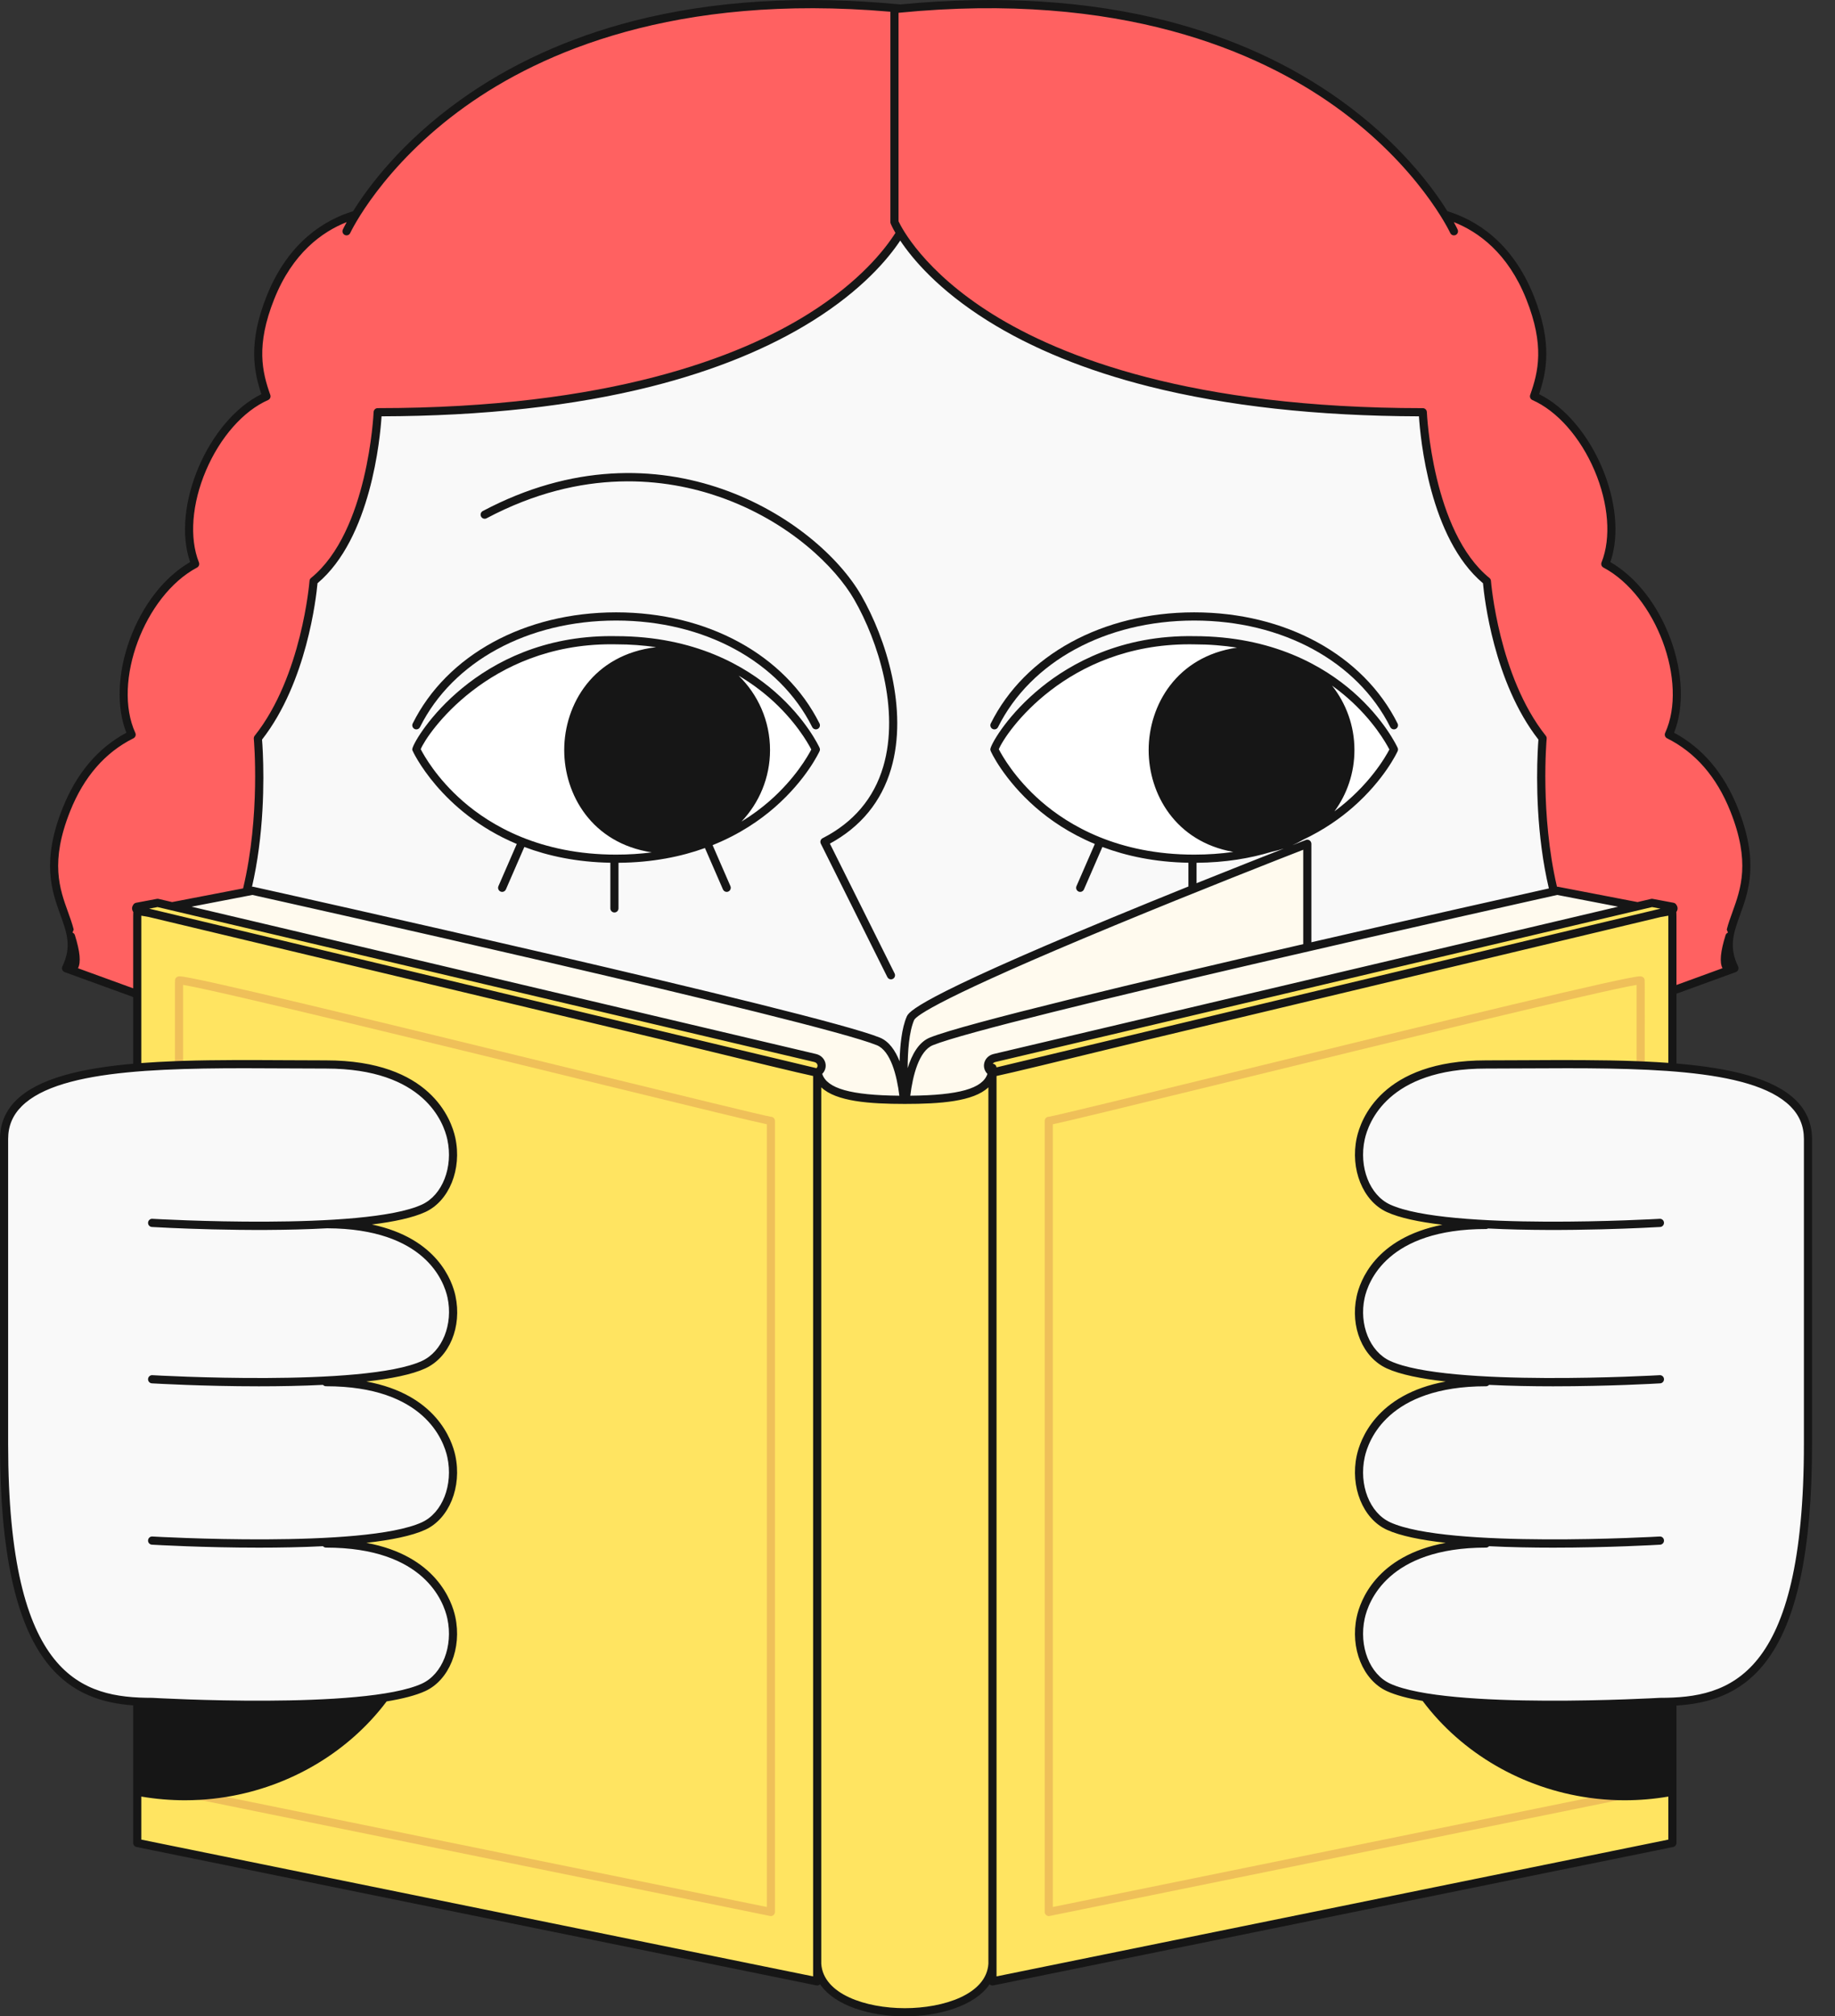 <svg width="71" height="78" viewBox="0 0 71 78" fill="none" xmlns="http://www.w3.org/2000/svg">
<rect x="0" y="0" width="71" height="78" fill="#333333" stroke="none"/>
<g clip-path="url(#clip0_239_291)">
<path d="M5.311 35.257C5.311 35.237 5.32 35.221 5.334 35.209L5.324 35.206C5.247 35.188 5.25 35.087 5.328 35.072L6.1 34.927L6.655 35.058L9.542 34.502C10.264 31.587 9.977 28.561 9.977 28.561C11.855 26.2 12.133 22.481 12.133 22.481C14.428 20.621 14.614 15.947 14.614 15.947C29.523 15.947 33.883 10.567 34.832 9.01C35.782 10.567 40.141 15.947 55.051 15.947C55.051 15.947 55.236 20.621 57.531 22.481C57.531 22.481 57.809 26.2 59.687 28.561C59.687 28.561 59.402 31.577 60.119 34.488C60.204 34.468 60.25 34.459 60.25 34.459L63.364 35.058L63.919 34.927L64.691 35.072C64.769 35.087 64.772 35.188 64.695 35.206L64.685 35.209C64.699 35.221 64.709 35.237 64.709 35.257V38.328L64.986 38.227L67.042 37.479L67.109 37.454C66.19 35.563 68.52 34.893 67.096 31.32C66.454 29.709 65.464 28.862 64.572 28.418C64.879 27.547 65.164 26.472 64.418 24.6C63.828 23.12 62.945 22.285 62.113 21.815C62.383 20.983 62.56 19.939 61.88 18.232C61.237 16.621 60.248 15.774 59.355 15.33C59.662 14.459 59.947 13.383 59.201 11.512C58.362 9.408 56.932 8.608 55.898 8.305C54.532 6.089 48.987 -1.036 34.832 0.331C20.678 -1.036 15.133 6.089 13.767 8.305C12.732 8.608 11.302 9.408 10.464 11.512C9.718 13.383 10.002 14.459 10.31 15.33C9.417 15.774 8.427 16.621 7.785 18.232C7.105 19.939 7.281 20.983 7.551 21.815C6.719 22.285 5.837 23.12 5.247 24.6C4.501 26.472 4.785 27.547 5.093 28.418C4.2 28.862 3.211 29.709 2.568 31.32C1.144 34.893 3.475 35.563 2.555 37.454C2.555 37.454 2.583 37.468 2.623 37.479L5.311 38.457V35.257H5.311Z" fill="#FF6161"/>
<path d="M60.249 34.458C60.249 34.458 60.204 34.468 60.119 34.487C59.344 34.66 55.22 35.581 50.582 36.65V32.64C50.582 32.64 35.64 38.432 35.225 39.397C34.81 40.362 35.01 42.545 35.01 42.545C36.773 42.545 38.222 42.371 38.385 41.48C38.14 41.34 38.194 40.995 38.479 40.927L63.364 35.058L60.249 34.458Z" fill="#FFFAEE"/>
<path d="M31.619 41.49L31.618 41.49V42.538H31.619V41.49Z" fill="#FFFAEE"/>
<path d="M33.983 40.284C31.58 39.308 9.77 34.459 9.77 34.459L9.542 34.502L6.655 35.058L31.54 40.927C31.826 40.995 31.879 41.34 31.634 41.48C31.796 42.364 33.226 42.543 34.973 42.545C34.898 41.776 34.672 40.564 33.983 40.284Z" fill="#FFFAEE"/>
<path d="M64.691 35.072L63.919 34.927L63.364 35.058L38.479 40.927C38.194 40.995 38.14 41.34 38.385 41.48C38.222 42.371 36.773 42.545 35.01 42.545C34.997 42.545 34.985 42.545 34.973 42.545C33.226 42.543 31.797 42.364 31.634 41.48C31.879 41.34 31.826 40.995 31.54 40.927L6.655 35.058L6.1 34.927L5.328 35.072C5.25 35.087 5.247 35.188 5.324 35.206L5.334 35.209C5.32 35.221 5.311 35.237 5.311 35.257V38.457V41.295C5.78 41.256 6.268 41.228 6.769 41.209C6.873 41.205 6.978 41.201 7.084 41.198C8.872 41.141 10.803 41.177 12.614 41.177C18.256 41.177 18.315 45.858 16.39 46.742C15.796 47.015 14.801 47.184 13.655 47.285C18.254 47.826 18.189 51.964 16.39 52.791C15.564 53.17 13.963 53.349 12.256 53.422L12.614 53.467C18.256 53.467 18.315 58.147 16.39 59.032C15.616 59.387 14.164 59.566 12.581 59.648L12.614 59.708C18.256 59.708 18.315 64.388 16.39 65.273C14.646 66.073 9.449 65.981 7.084 65.891C6.972 65.887 6.867 65.883 6.769 65.879C6.219 65.856 5.886 65.837 5.886 65.837C5.694 65.837 5.502 65.832 5.311 65.821V71.293L31.618 76.647V52.252V42.538V41.49L31.618 41.49V42.538V52.252V75.969C31.618 77.011 33.137 77.856 35.01 77.856C36.883 77.856 38.401 77.011 38.401 75.969V76.647L64.709 71.293V65.826C64.548 65.834 64.387 65.837 64.226 65.837C64.226 65.837 64.009 65.85 63.638 65.866C63.542 65.871 63.437 65.875 63.323 65.88C61.124 65.971 55.543 66.109 53.723 65.273C51.797 64.388 51.857 59.708 57.499 59.708L57.531 59.648C55.948 59.566 54.496 59.387 53.723 59.032C51.797 58.147 51.857 53.467 57.499 53.467L57.856 53.422C56.149 53.349 54.549 53.17 53.723 52.791C51.924 51.965 51.858 47.826 56.458 47.285C55.311 47.184 54.317 47.015 53.723 46.742C51.797 45.858 51.857 41.177 57.499 41.177C59.409 41.177 61.453 41.136 63.322 41.208C63.428 41.212 63.533 41.217 63.638 41.221C64.003 41.238 64.361 41.26 64.709 41.287V38.328V35.257C64.709 35.237 64.699 35.221 64.685 35.209L64.695 35.206C64.772 35.188 64.769 35.087 64.691 35.072Z" fill="#FFE461"/>
<path d="M63.638 38.285C63.638 38.084 63.637 37.98 63.632 37.92L63.637 37.92C63.636 37.905 63.632 37.886 63.623 37.868C63.618 37.851 63.611 37.842 63.602 37.831C63.574 37.796 63.528 37.768 63.454 37.768C62.946 37.768 56.014 39.452 47.69 41.487C44.012 42.386 40.831 43.164 40.58 43.2C40.555 43.2 40.53 43.206 40.507 43.219C40.455 43.246 40.422 43.3 40.422 43.359V73.962C40.422 74.01 40.444 74.055 40.48 74.085C40.509 74.108 40.544 74.121 40.58 74.121C40.59 74.121 40.601 74.12 40.611 74.117L63.511 69.457C63.585 69.442 63.638 69.377 63.638 69.301V65.866C63.542 65.871 63.438 65.875 63.323 65.88C63.323 67.593 63.323 68.789 63.323 69.172L40.737 73.769V43.491C41.28 43.378 43.267 42.894 47.764 41.795C53.518 40.388 62.071 38.297 63.322 38.1C63.322 38.505 63.322 39.623 63.322 41.208C63.428 41.212 63.533 41.217 63.637 41.221L63.638 38.285Z" fill="#EFC059"/>
<path d="M7.084 38.1C8.332 38.297 16.878 40.386 22.625 41.791C27.133 42.893 29.125 43.378 29.669 43.491V73.769L7.084 69.172C7.084 68.79 7.084 67.599 7.084 65.892C6.972 65.887 6.867 65.883 6.769 65.879V69.301C6.769 69.377 6.821 69.442 6.895 69.457L29.795 74.117C29.805 74.12 29.816 74.121 29.826 74.121C29.862 74.121 29.898 74.108 29.926 74.085C29.962 74.055 29.984 74.01 29.984 73.962V43.359C29.984 43.3 29.951 43.246 29.899 43.219C29.877 43.206 29.852 43.2 29.826 43.2C29.574 43.164 26.386 42.384 22.7 41.483C14.385 39.45 7.46 37.768 6.952 37.768C6.879 37.768 6.832 37.796 6.805 37.831C6.795 37.842 6.788 37.851 6.783 37.868C6.775 37.886 6.771 37.905 6.769 37.92L6.774 37.92C6.769 37.98 6.769 38.084 6.769 38.285V41.209C6.873 41.205 6.978 41.201 7.084 41.198C7.084 39.618 7.084 38.503 7.084 38.1Z" fill="#EFC059"/>
<path d="M35.225 39.397C35.64 38.432 50.582 32.641 50.582 32.641V36.65C55.22 35.581 59.344 34.66 60.119 34.488C59.402 31.577 59.687 28.561 59.687 28.561C57.809 26.2 57.531 22.481 57.531 22.481C55.236 20.621 55.051 15.947 55.051 15.947C40.141 15.947 35.782 10.567 34.832 9.01C33.883 10.567 29.523 15.947 14.614 15.947C14.614 15.947 14.428 20.621 12.133 22.481C12.133 22.481 11.855 26.2 9.977 28.561C9.977 28.561 10.263 31.587 9.542 34.502L9.77 34.459C9.77 34.459 31.58 39.308 33.983 40.284C34.672 40.564 34.898 41.776 34.973 42.545C34.985 42.545 34.997 42.545 35.01 42.545C35.01 42.545 34.809 40.362 35.225 39.397Z" fill="#F9F9F9"/>
<path d="M64.709 41.287C64.361 41.26 64.003 41.238 63.638 41.221C63.533 41.217 63.428 41.212 63.322 41.208C61.453 41.136 59.409 41.177 57.499 41.177C51.857 41.177 51.797 45.858 53.723 46.742C54.317 47.015 55.311 47.184 56.458 47.285C51.858 47.826 51.924 51.965 53.723 52.791C54.549 53.17 56.149 53.349 57.856 53.422L57.499 53.467C51.857 53.467 51.797 58.147 53.723 59.032C54.496 59.387 55.948 59.566 57.531 59.648L57.499 59.708C51.857 59.708 51.797 64.388 53.723 65.273C55.543 66.109 61.124 65.971 63.323 65.88C63.437 65.875 63.542 65.871 63.638 65.866C64.009 65.849 64.226 65.837 64.226 65.837C64.387 65.837 64.548 65.833 64.709 65.826C67.403 65.704 69.955 64.377 69.955 55.86V44.063C69.955 42.197 67.699 41.523 64.709 41.287Z" fill="#F9F9F9"/>
<path d="M6.769 65.879C6.867 65.883 6.972 65.887 7.084 65.892C9.449 65.981 14.646 66.074 16.39 65.273C18.315 64.388 18.256 59.708 12.614 59.708L12.581 59.648C14.164 59.566 15.616 59.387 16.39 59.032C18.315 58.147 18.256 53.467 12.614 53.467L12.256 53.422C13.963 53.349 15.564 53.17 16.39 52.791C18.189 51.965 18.254 47.826 13.655 47.285C14.801 47.184 15.796 47.015 16.39 46.742C18.315 45.858 18.256 41.177 12.614 41.177C10.803 41.177 8.872 41.141 7.084 41.198C6.978 41.201 6.873 41.205 6.769 41.209C6.268 41.228 5.78 41.256 5.311 41.295C2.367 41.537 0.157 42.217 0.157 44.063V55.86C0.157 64.279 2.65 65.672 5.311 65.821C5.502 65.832 5.694 65.837 5.886 65.837C5.886 65.837 6.219 65.856 6.769 65.879Z" fill="#F9F9F9"/>
<path d="M46.205 24.767C40.402 24.767 38.476 28.993 38.476 28.993C38.476 28.993 40.402 33.218 46.205 33.218C52.008 33.218 53.934 28.993 53.934 28.993C53.934 28.993 52.008 24.767 46.205 24.767Z" fill="white"/>
<path d="M23.838 24.767C18.035 24.767 16.109 28.993 16.109 28.993C16.109 28.993 18.035 33.218 23.838 33.218C29.641 33.218 31.567 28.993 31.567 28.993C31.567 28.993 29.641 24.767 23.838 24.767Z" fill="white"/>
<path d="M38.405 28.199C38.483 28.238 38.577 28.206 38.616 28.128C39.882 25.587 42.788 24.008 46.199 24.005C46.202 24.005 46.205 24.005 46.208 24.005C49.614 24.005 52.52 25.584 53.793 28.128C53.821 28.183 53.876 28.215 53.934 28.215C53.958 28.215 53.982 28.21 54.004 28.198C54.082 28.159 54.113 28.064 54.074 27.986C52.747 25.334 49.734 23.688 46.208 23.688C46.205 23.688 46.202 23.688 46.198 23.688C42.667 23.691 39.654 25.338 38.335 27.986C38.296 28.064 38.327 28.159 38.405 28.199Z" fill="#161616"/>
<path d="M29.982 26.76C28.861 25.779 26.885 24.609 23.841 24.609C23.774 24.607 23.707 24.607 23.641 24.607C18.444 24.607 16.062 28.512 15.956 28.956C15.951 28.976 15.951 28.997 15.954 29.017C15.959 29.049 17.051 31.415 19.995 32.648L19.285 34.28C19.25 34.36 19.287 34.453 19.366 34.488C19.387 34.497 19.408 34.502 19.429 34.502C19.49 34.502 19.548 34.466 19.574 34.407L20.288 32.764C21.218 33.115 22.32 33.35 23.616 33.374V35.139C23.616 35.227 23.686 35.298 23.773 35.298C23.86 35.298 23.931 35.227 23.931 35.139V33.376C25.24 33.365 26.35 33.139 27.276 32.805L27.973 34.407C27.999 34.466 28.057 34.502 28.117 34.502C28.138 34.502 28.16 34.497 28.18 34.488C28.26 34.453 28.296 34.36 28.262 34.28L27.572 32.693C28.616 32.275 29.41 31.726 29.982 31.225C31.201 30.158 31.69 29.103 31.71 29.059C31.73 29.017 31.73 28.969 31.71 28.927C31.69 28.882 31.201 27.827 29.982 26.76ZM16.279 28.981C16.515 28.392 18.884 24.923 23.641 24.923C23.705 24.923 23.77 24.924 23.838 24.925C24.39 24.925 24.905 24.965 25.385 25.035C22.948 25.323 21.831 27.254 21.831 29.015C21.831 30.735 22.896 32.618 25.218 32.973C24.786 33.029 24.327 33.06 23.838 33.06C20.898 33.06 18.993 31.938 17.914 30.997C16.893 30.108 16.395 29.207 16.279 28.981ZM29.764 30.996C29.469 31.253 29.112 31.524 28.69 31.781C29.373 31.061 29.794 30.087 29.794 29.015C29.794 27.888 29.329 26.869 28.581 26.139C29.051 26.416 29.444 26.71 29.764 26.989C30.766 27.863 31.265 28.748 31.391 28.993C31.265 29.237 30.766 30.122 29.764 30.996Z" fill="#161616"/>
<path d="M16.039 28.199C16.116 28.238 16.211 28.206 16.25 28.128C17.516 25.587 20.421 24.007 23.832 24.005C23.836 24.005 23.839 24.005 23.842 24.005C27.248 24.005 30.154 25.584 31.427 28.128C31.454 28.183 31.51 28.215 31.568 28.215C31.591 28.215 31.616 28.21 31.638 28.198C31.716 28.159 31.747 28.064 31.708 27.986C30.381 25.334 27.368 23.688 23.842 23.688C23.839 23.688 23.835 23.688 23.832 23.688C20.301 23.691 17.288 25.338 15.969 27.986C15.93 28.064 15.961 28.159 16.039 28.199Z" fill="#161616"/>
<path d="M18.827 20.049C22.568 18.067 25.801 18.508 27.855 19.227C30.549 20.171 32.337 21.952 33.05 23.191C33.974 24.796 34.823 27.452 34.175 29.654C33.813 30.882 33.024 31.814 31.828 32.425C31.751 32.464 31.72 32.559 31.759 32.637L34.333 37.797C34.36 37.853 34.416 37.885 34.473 37.885C34.497 37.885 34.521 37.88 34.544 37.868C34.622 37.829 34.653 37.734 34.614 37.656L32.11 32.634C33.308 31.982 34.104 31.01 34.477 29.744C35.154 27.446 34.278 24.692 33.323 23.032C31.628 20.087 25.592 16.106 18.68 19.769C18.603 19.81 18.574 19.905 18.614 19.983C18.655 20.06 18.75 20.09 18.827 20.049Z" fill="#161616"/>
<path d="M69.496 42.572C68.632 41.707 66.93 41.315 64.866 41.141V38.44L67.086 37.632C67.124 37.622 67.157 37.608 67.182 37.595C67.184 37.594 67.186 37.592 67.188 37.591C67.192 37.589 67.195 37.587 67.199 37.584C67.204 37.58 67.209 37.577 67.214 37.572C67.217 37.57 67.22 37.567 67.223 37.564C67.227 37.559 67.231 37.554 67.235 37.549C67.238 37.546 67.24 37.542 67.242 37.539C67.246 37.533 67.249 37.527 67.252 37.521C67.253 37.519 67.254 37.516 67.255 37.514C67.256 37.513 67.256 37.512 67.256 37.511C67.259 37.504 67.261 37.496 67.263 37.488C67.263 37.486 67.264 37.483 67.265 37.481C67.268 37.46 67.267 37.439 67.263 37.418C67.262 37.415 67.26 37.412 67.259 37.408C67.258 37.403 67.256 37.397 67.254 37.391C67.253 37.39 67.252 37.389 67.252 37.388C67.252 37.387 67.251 37.386 67.251 37.385C66.881 36.624 67.077 36.083 67.325 35.397C67.657 34.48 68.07 33.339 67.242 31.262C66.706 29.915 65.876 28.935 64.774 28.345C65.164 27.362 65.117 26.024 64.639 24.727C64.148 23.398 63.304 22.319 62.308 21.743C63.046 19.617 61.625 16.273 59.55 15.247C59.849 14.362 60.065 13.255 59.347 11.453C58.501 9.33 57.067 8.496 56.003 8.17C55.419 7.232 54.145 5.51 51.86 3.872C49.929 2.488 47.674 1.458 45.158 0.812C42.085 0.023 38.612 -0.192 34.832 0.172C31.053 -0.192 27.579 0.023 24.506 0.812C21.99 1.458 19.735 2.488 17.804 3.872C15.519 5.51 14.245 7.232 13.662 8.17C12.597 8.496 11.164 9.33 10.317 11.453C9.599 13.255 9.816 14.362 10.114 15.247C8.039 16.273 6.618 19.617 7.356 21.743C6.36 22.319 5.516 23.398 5.026 24.727C4.548 26.024 4.5 27.362 4.89 28.345C3.789 28.935 2.958 29.915 2.422 31.262C1.594 33.339 2.007 34.48 2.339 35.397C2.587 36.083 2.783 36.624 2.413 37.385C2.413 37.386 2.413 37.387 2.412 37.388C2.412 37.389 2.411 37.39 2.41 37.391C2.408 37.396 2.407 37.402 2.405 37.407C2.404 37.411 2.402 37.414 2.402 37.418C2.399 37.428 2.398 37.438 2.397 37.449C2.397 37.449 2.397 37.449 2.397 37.449C2.397 37.46 2.398 37.47 2.399 37.481C2.4 37.483 2.401 37.486 2.401 37.489C2.403 37.496 2.405 37.504 2.408 37.511C2.408 37.512 2.408 37.513 2.409 37.514C2.41 37.517 2.411 37.519 2.412 37.521C2.415 37.527 2.418 37.533 2.422 37.539C2.424 37.542 2.426 37.546 2.429 37.549C2.433 37.554 2.437 37.559 2.441 37.564C2.444 37.567 2.447 37.57 2.45 37.573C2.455 37.577 2.46 37.581 2.465 37.584C2.469 37.587 2.472 37.589 2.476 37.592C2.478 37.593 2.48 37.594 2.482 37.595C2.507 37.608 2.54 37.622 2.578 37.632L5.153 38.569V41.149C3.13 41.327 1.467 41.72 0.616 42.572C0.207 42.98 0 43.482 0 44.063V55.861C0 59.999 0.597 62.77 1.824 64.331C2.774 65.54 3.992 65.886 5.153 65.971V71.293C5.153 71.368 5.206 71.433 5.279 71.448L31.587 76.803C31.598 76.805 31.608 76.806 31.618 76.806C31.654 76.806 31.69 76.793 31.718 76.77C31.722 76.766 31.726 76.762 31.73 76.758C32.306 77.606 33.707 78 35.007 78C36.31 78 37.714 77.607 38.29 76.759C38.294 76.763 38.297 76.767 38.301 76.77C38.33 76.793 38.365 76.806 38.401 76.806C38.411 76.806 38.422 76.805 38.432 76.803L64.74 71.448C64.813 71.433 64.866 71.368 64.866 71.293L64.866 65.977C66.055 65.904 67.312 65.572 68.288 64.331C69.516 62.77 70.112 59.999 70.112 55.861V44.063C70.112 43.482 69.905 42.98 69.496 42.572ZM69.797 55.861C69.797 64.92 66.921 65.679 64.226 65.679C64.223 65.679 64.22 65.679 64.217 65.679C64.135 65.684 56.013 66.15 53.788 65.129C52.995 64.765 52.572 63.683 52.803 62.612C52.943 61.968 53.693 59.867 57.499 59.867C57.545 59.867 57.587 59.846 57.616 59.813C58.436 59.854 59.287 59.869 60.095 59.869C62.238 59.869 64.077 59.764 64.235 59.754C64.322 59.749 64.388 59.674 64.383 59.587C64.378 59.499 64.303 59.431 64.217 59.438C64.135 59.443 56.012 59.91 53.788 58.888C52.995 58.524 52.572 57.442 52.803 56.371C52.943 55.727 53.693 53.626 57.499 53.626C57.545 53.626 57.587 53.605 57.616 53.572C58.436 53.613 59.287 53.628 60.095 53.628C62.238 53.628 64.077 53.523 64.235 53.513C64.322 53.508 64.388 53.433 64.383 53.346C64.378 53.259 64.303 53.191 64.216 53.197C64.135 53.202 56.012 53.668 53.788 52.647C53.002 52.286 52.578 51.24 52.799 50.214C52.935 49.587 53.674 47.543 57.499 47.543C57.527 47.543 57.553 47.535 57.576 47.522C60.583 47.675 64.016 47.477 64.235 47.464C64.322 47.459 64.388 47.384 64.383 47.297C64.378 47.21 64.303 47.141 64.216 47.148C64.135 47.153 56.013 47.62 53.788 46.598C52.995 46.234 52.572 45.152 52.803 44.081C52.943 43.437 53.693 41.336 57.499 41.336C58.005 41.336 58.52 41.333 59.039 41.33C63.326 41.307 67.76 41.282 69.274 42.796C69.626 43.148 69.797 43.563 69.797 44.063V55.861H69.797ZM31.776 75.964V42.062C32.352 42.611 33.643 42.704 35.01 42.704C36.376 42.704 37.667 42.611 38.243 42.062V75.964C38.169 77.146 36.514 77.684 35.007 77.684C33.504 77.683 31.854 77.145 31.776 75.964ZM0.315 44.063C0.315 43.562 0.486 43.148 0.838 42.796C2.353 41.281 6.786 41.306 11.073 41.33C11.592 41.333 12.108 41.336 12.614 41.336C16.419 41.336 17.17 43.437 17.309 44.081C17.541 45.152 17.117 46.234 16.324 46.598C14.1 47.62 5.978 47.153 5.896 47.148C5.809 47.141 5.734 47.21 5.729 47.297C5.724 47.384 5.79 47.459 5.877 47.464C6.099 47.478 9.623 47.68 12.658 47.515C16.443 47.528 17.179 49.568 17.315 50.194C17.539 51.23 17.113 52.285 16.324 52.647C14.1 53.668 5.978 53.202 5.896 53.197C5.809 53.191 5.734 53.258 5.729 53.346C5.724 53.433 5.79 53.508 5.877 53.513C6.036 53.522 7.874 53.628 10.017 53.628C10.825 53.628 11.676 53.613 12.496 53.572C12.525 53.605 12.567 53.625 12.614 53.625C16.419 53.625 17.169 55.727 17.309 56.371C17.54 57.441 17.117 58.524 16.324 58.888C14.1 59.909 5.977 59.443 5.896 59.438C5.809 59.431 5.734 59.499 5.729 59.587C5.724 59.674 5.79 59.749 5.877 59.754C6.035 59.763 7.874 59.869 10.017 59.869C10.825 59.869 11.676 59.854 12.496 59.813C12.525 59.846 12.567 59.867 12.613 59.867C16.419 59.867 17.169 61.968 17.309 62.612C17.54 63.682 17.117 64.765 16.324 65.129C14.1 66.15 5.977 65.684 5.895 65.679C5.892 65.679 5.889 65.679 5.886 65.679C3.191 65.679 0.315 64.92 0.315 55.861V44.063ZM5.163 28.56C5.239 28.522 5.272 28.43 5.236 28.352C4.338 26.385 5.588 23.037 7.625 21.955C7.696 21.917 7.727 21.831 7.697 21.756C7.321 20.813 7.422 19.484 7.97 18.2C8.517 16.916 9.415 15.897 10.373 15.475C10.449 15.442 10.486 15.355 10.458 15.277C10.143 14.385 9.895 13.364 10.61 11.571C11.322 9.784 12.468 8.966 13.414 8.592C13.322 8.759 13.274 8.861 13.265 8.88C13.229 8.96 13.263 9.054 13.342 9.09C13.421 9.127 13.515 9.093 13.551 9.013C13.563 8.988 14.768 6.431 18.003 4.119C20.922 2.031 26.127 -0.269 34.451 0.454V8.592C34.451 8.613 34.455 8.633 34.463 8.653C34.471 8.672 34.524 8.799 34.646 9.009C34.23 9.663 33.258 10.899 31.288 12.135C28.631 13.802 23.581 15.788 14.614 15.788C14.529 15.788 14.46 15.855 14.456 15.94C14.454 15.986 14.248 20.564 12.034 22.358C12 22.386 11.979 22.426 11.976 22.47C11.973 22.506 11.679 26.168 9.854 28.462C9.829 28.494 9.817 28.535 9.82 28.576C9.825 28.624 10.082 31.54 9.406 34.367L6.659 34.896L6.136 34.773C6.115 34.768 6.092 34.767 6.071 34.771L5.264 34.923V34.923C5.204 34.937 5.17 34.972 5.153 35.008C5.127 35.044 5.111 35.087 5.11 35.134C5.109 35.188 5.126 35.238 5.157 35.278C5.153 35.352 5.153 35.468 5.153 35.661V38.232L3.017 37.455C3.137 37.228 3.097 36.815 2.898 36.176C2.884 36.128 2.848 36.093 2.805 36.076L2.852 35.958C2.795 35.733 2.716 35.513 2.635 35.289C2.305 34.377 1.931 33.344 2.714 31.38C3.243 30.054 4.066 29.106 5.163 28.56ZM56.113 9.013C56.15 9.093 56.244 9.127 56.322 9.09C56.401 9.054 56.436 8.96 56.399 8.88C56.39 8.861 56.342 8.759 56.251 8.592C57.197 8.966 58.342 9.784 59.054 11.571C59.769 13.364 59.521 14.385 59.206 15.277C59.178 15.355 59.216 15.442 59.291 15.475C60.249 15.897 61.148 16.916 61.695 18.2C62.242 19.484 62.344 20.813 61.967 21.756C61.937 21.831 61.968 21.917 62.04 21.955C64.076 23.037 65.327 26.385 64.428 28.352C64.393 28.43 64.425 28.522 64.501 28.56C65.598 29.106 66.422 30.054 66.95 31.38C67.733 33.344 67.359 34.377 67.029 35.289C66.948 35.513 66.869 35.733 66.812 35.958L66.859 36.076C66.816 36.093 66.781 36.128 66.766 36.176C66.567 36.814 66.528 37.228 66.647 37.454L64.866 38.103V35.661C64.866 35.472 64.866 35.354 64.861 35.278C64.892 35.238 64.91 35.188 64.909 35.135C64.907 35.088 64.892 35.044 64.866 35.009C64.845 34.966 64.805 34.933 64.755 34.923L63.948 34.772C63.927 34.767 63.904 34.768 63.883 34.773L63.36 34.896L60.279 34.303C60.267 34.301 60.254 34.3 60.242 34.301C59.586 31.495 59.839 28.623 59.844 28.576C59.848 28.535 59.836 28.494 59.81 28.462C57.985 26.168 57.691 22.507 57.688 22.47C57.685 22.426 57.664 22.386 57.63 22.359C55.418 20.565 55.21 15.987 55.208 15.941C55.205 15.856 55.135 15.789 55.051 15.789C46.108 15.789 41.063 13.812 38.406 12.154C35.725 10.481 34.872 8.789 34.766 8.559V0.495C43.352 -0.352 48.69 1.994 51.661 4.119C54.897 6.431 56.102 8.988 56.113 9.013ZM63.638 41.063C63.533 41.058 63.428 41.054 63.322 41.05C61.953 40.998 60.487 41.005 59.038 41.013C58.519 41.016 58.004 41.019 57.499 41.019C53.458 41.019 52.648 43.311 52.496 44.014C52.233 45.227 52.733 46.462 53.657 46.886C54.155 47.115 54.917 47.272 55.81 47.378C53.203 47.893 52.617 49.569 52.492 50.147C52.235 51.334 52.725 52.507 53.657 52.935C54.178 53.174 54.99 53.335 55.938 53.442C53.237 53.94 52.626 55.703 52.496 56.303C52.233 57.516 52.733 58.751 53.657 59.176C54.178 59.415 54.99 59.576 55.938 59.683C53.237 60.181 52.626 61.944 52.496 62.544C52.233 63.757 52.733 64.992 53.657 65.417C54.006 65.577 54.484 65.702 55.045 65.799C56.566 67.83 58.912 69.186 61.489 69.545C61.863 69.597 62.241 69.628 62.622 69.638C62.702 69.639 62.781 69.641 62.861 69.641C62.861 69.641 62.861 69.641 62.861 69.641C63.426 69.641 63.995 69.593 64.551 69.498C64.551 70.338 64.551 70.918 64.551 71.163L38.558 76.454V75.969V41.623C39.063 41.518 40.798 41.099 44.377 40.225L64.256 35.474C64.378 35.451 64.478 35.433 64.551 35.422C64.551 36.013 64.551 38.153 64.551 41.116C64.253 41.094 63.948 41.077 63.638 41.063ZM6.096 35.089L31.504 41.082C31.577 41.099 31.625 41.147 31.632 41.209C31.634 41.231 31.634 41.28 31.589 41.321L5.77 35.15L6.096 35.089ZM31.945 41.172C31.922 40.978 31.777 40.821 31.576 40.773L7.412 35.074L9.767 34.62C10.715 34.831 31.603 39.488 33.924 40.432C34.462 40.65 34.703 41.609 34.798 42.386C32.925 42.369 32 42.11 31.813 41.542C31.911 41.445 31.961 41.311 31.945 41.172ZM10.139 28.61C11.875 26.387 12.236 23.092 12.285 22.562C14.354 20.824 14.71 16.936 14.763 16.105C18.692 16.095 22.202 15.707 25.2 14.951C27.635 14.337 29.739 13.48 31.455 12.404C33.364 11.207 34.36 10.016 34.832 9.306C35.305 10.016 36.3 11.207 38.209 12.404C39.925 13.48 42.03 14.337 44.464 14.951C47.462 15.707 50.973 16.095 54.902 16.105C54.955 16.936 55.31 20.824 57.38 22.562C57.428 23.092 57.79 26.387 59.525 28.61C59.497 28.969 59.377 30.782 59.65 32.83C59.721 33.37 59.815 33.883 59.929 34.368C58.834 34.612 55.023 35.464 50.74 36.45V32.641C50.74 32.589 50.714 32.54 50.671 32.51C50.629 32.481 50.574 32.474 50.526 32.493C50.517 32.496 50.33 32.569 50.004 32.696C50.148 32.633 50.288 32.561 50.423 32.482C51.233 32.099 51.869 31.645 52.349 31.225C53.567 30.159 54.057 29.103 54.077 29.059C54.096 29.017 54.096 28.969 54.077 28.927C54.057 28.883 53.567 27.827 52.349 26.761C51.227 25.779 49.251 24.609 46.208 24.609C43.393 24.559 41.431 25.664 40.291 26.588C39.023 27.616 38.397 28.694 38.324 28.95C38.318 28.972 38.316 28.995 38.32 29.017C38.33 29.082 38.853 30.168 40.061 31.225C40.612 31.708 41.371 32.236 42.361 32.648L41.651 34.28C41.617 34.36 41.653 34.453 41.733 34.489C41.753 34.498 41.775 34.502 41.796 34.502C41.856 34.502 41.914 34.466 41.94 34.407L42.654 32.764C43.573 33.109 44.676 33.35 45.982 33.374V34.293C45.038 34.674 44.019 35.089 42.999 35.511C35.365 38.672 35.158 39.153 35.08 39.334C34.891 39.775 34.823 40.442 34.807 41.056C34.641 40.637 34.398 40.283 34.042 40.138C31.655 39.167 10.695 34.502 9.804 34.304C9.786 34.3 9.768 34.3 9.751 34.302C9.858 33.837 9.946 33.346 10.015 32.83C10.287 30.782 10.168 28.969 10.139 28.61ZM50.425 36.523C44.284 37.938 37.296 39.602 35.977 40.138C35.548 40.312 35.283 40.791 35.119 41.319C35.121 40.671 35.173 39.916 35.369 39.46C35.447 39.293 36.361 38.601 43.136 35.796C46.36 34.462 49.578 33.201 50.425 32.872L50.425 36.523ZM40.28 30.997C39.262 30.11 38.764 29.212 38.646 28.983C38.914 28.328 41.264 24.924 46.02 24.924C46.08 24.924 46.141 24.925 46.205 24.926C46.799 24.926 47.35 24.972 47.862 25.053C45.519 25.395 44.444 27.288 44.444 29.015C44.444 30.707 45.475 32.557 47.719 32.955C47.247 33.023 46.743 33.06 46.205 33.06C43.264 33.06 41.36 31.939 40.28 30.997ZM52.406 29.015C52.406 28.074 52.082 27.209 51.54 26.523C51.759 26.68 51.956 26.837 52.13 26.989C53.133 27.863 53.631 28.748 53.758 28.993C53.612 29.273 52.975 30.393 51.633 31.386C52.118 30.722 52.406 29.902 52.406 29.015ZM46.297 33.376C47.41 33.367 48.379 33.203 49.213 32.948C49.363 32.917 49.51 32.877 49.654 32.83L49.655 32.833C48.892 33.133 47.688 33.607 46.297 34.166V33.376ZM36.095 40.432C38.416 39.488 59.304 34.831 60.252 34.62L62.608 35.074L38.443 40.773C38.242 40.821 38.097 40.978 38.074 41.172C38.058 41.311 38.108 41.445 38.206 41.542C38.019 42.11 37.094 42.369 35.221 42.386C35.316 41.609 35.557 40.65 36.095 40.432ZM64.249 35.15L38.557 41.29C38.549 41.214 38.488 41.155 38.411 41.15C38.434 41.117 38.468 41.093 38.515 41.082L63.923 35.089L64.249 35.15ZM5.468 35.422C5.541 35.432 5.639 35.45 5.759 35.473L25.595 40.213C29.204 41.095 30.954 41.518 31.461 41.623V76.454L5.468 71.163C5.468 70.918 5.468 70.338 5.468 69.498C6.025 69.593 6.593 69.641 7.158 69.641C7.346 69.641 7.534 69.635 7.72 69.625C8.068 69.605 8.413 69.567 8.754 69.512C11.235 69.109 13.483 67.779 14.96 65.817C15.568 65.717 16.085 65.587 16.455 65.417C17.38 64.992 17.879 63.758 17.616 62.544C17.487 61.944 16.875 60.181 14.175 59.683C15.122 59.576 15.934 59.415 16.455 59.176C17.38 58.752 17.879 57.517 17.617 56.304C17.487 55.703 16.875 53.94 14.175 53.442C15.122 53.335 15.934 53.174 16.455 52.935C17.39 52.505 17.881 51.325 17.622 50.127C17.499 49.555 16.922 47.903 14.389 47.368C15.244 47.262 15.974 47.107 16.455 46.886C17.38 46.462 17.879 45.227 17.617 44.014C17.465 43.311 16.655 41.019 12.614 41.019C12.108 41.019 11.593 41.016 11.075 41.013C9.728 41.006 8.368 40.998 7.084 41.039C6.978 41.043 6.873 41.047 6.769 41.05C6.324 41.068 5.889 41.091 5.468 41.123C5.468 38.157 5.468 36.013 5.468 35.422Z" fill="#161616"/>
</g>
<defs>
<clipPath id="clip0_239_291">
<rect width="70.112" height="78" fill="white"/>
</clipPath>
</defs>
</svg>
